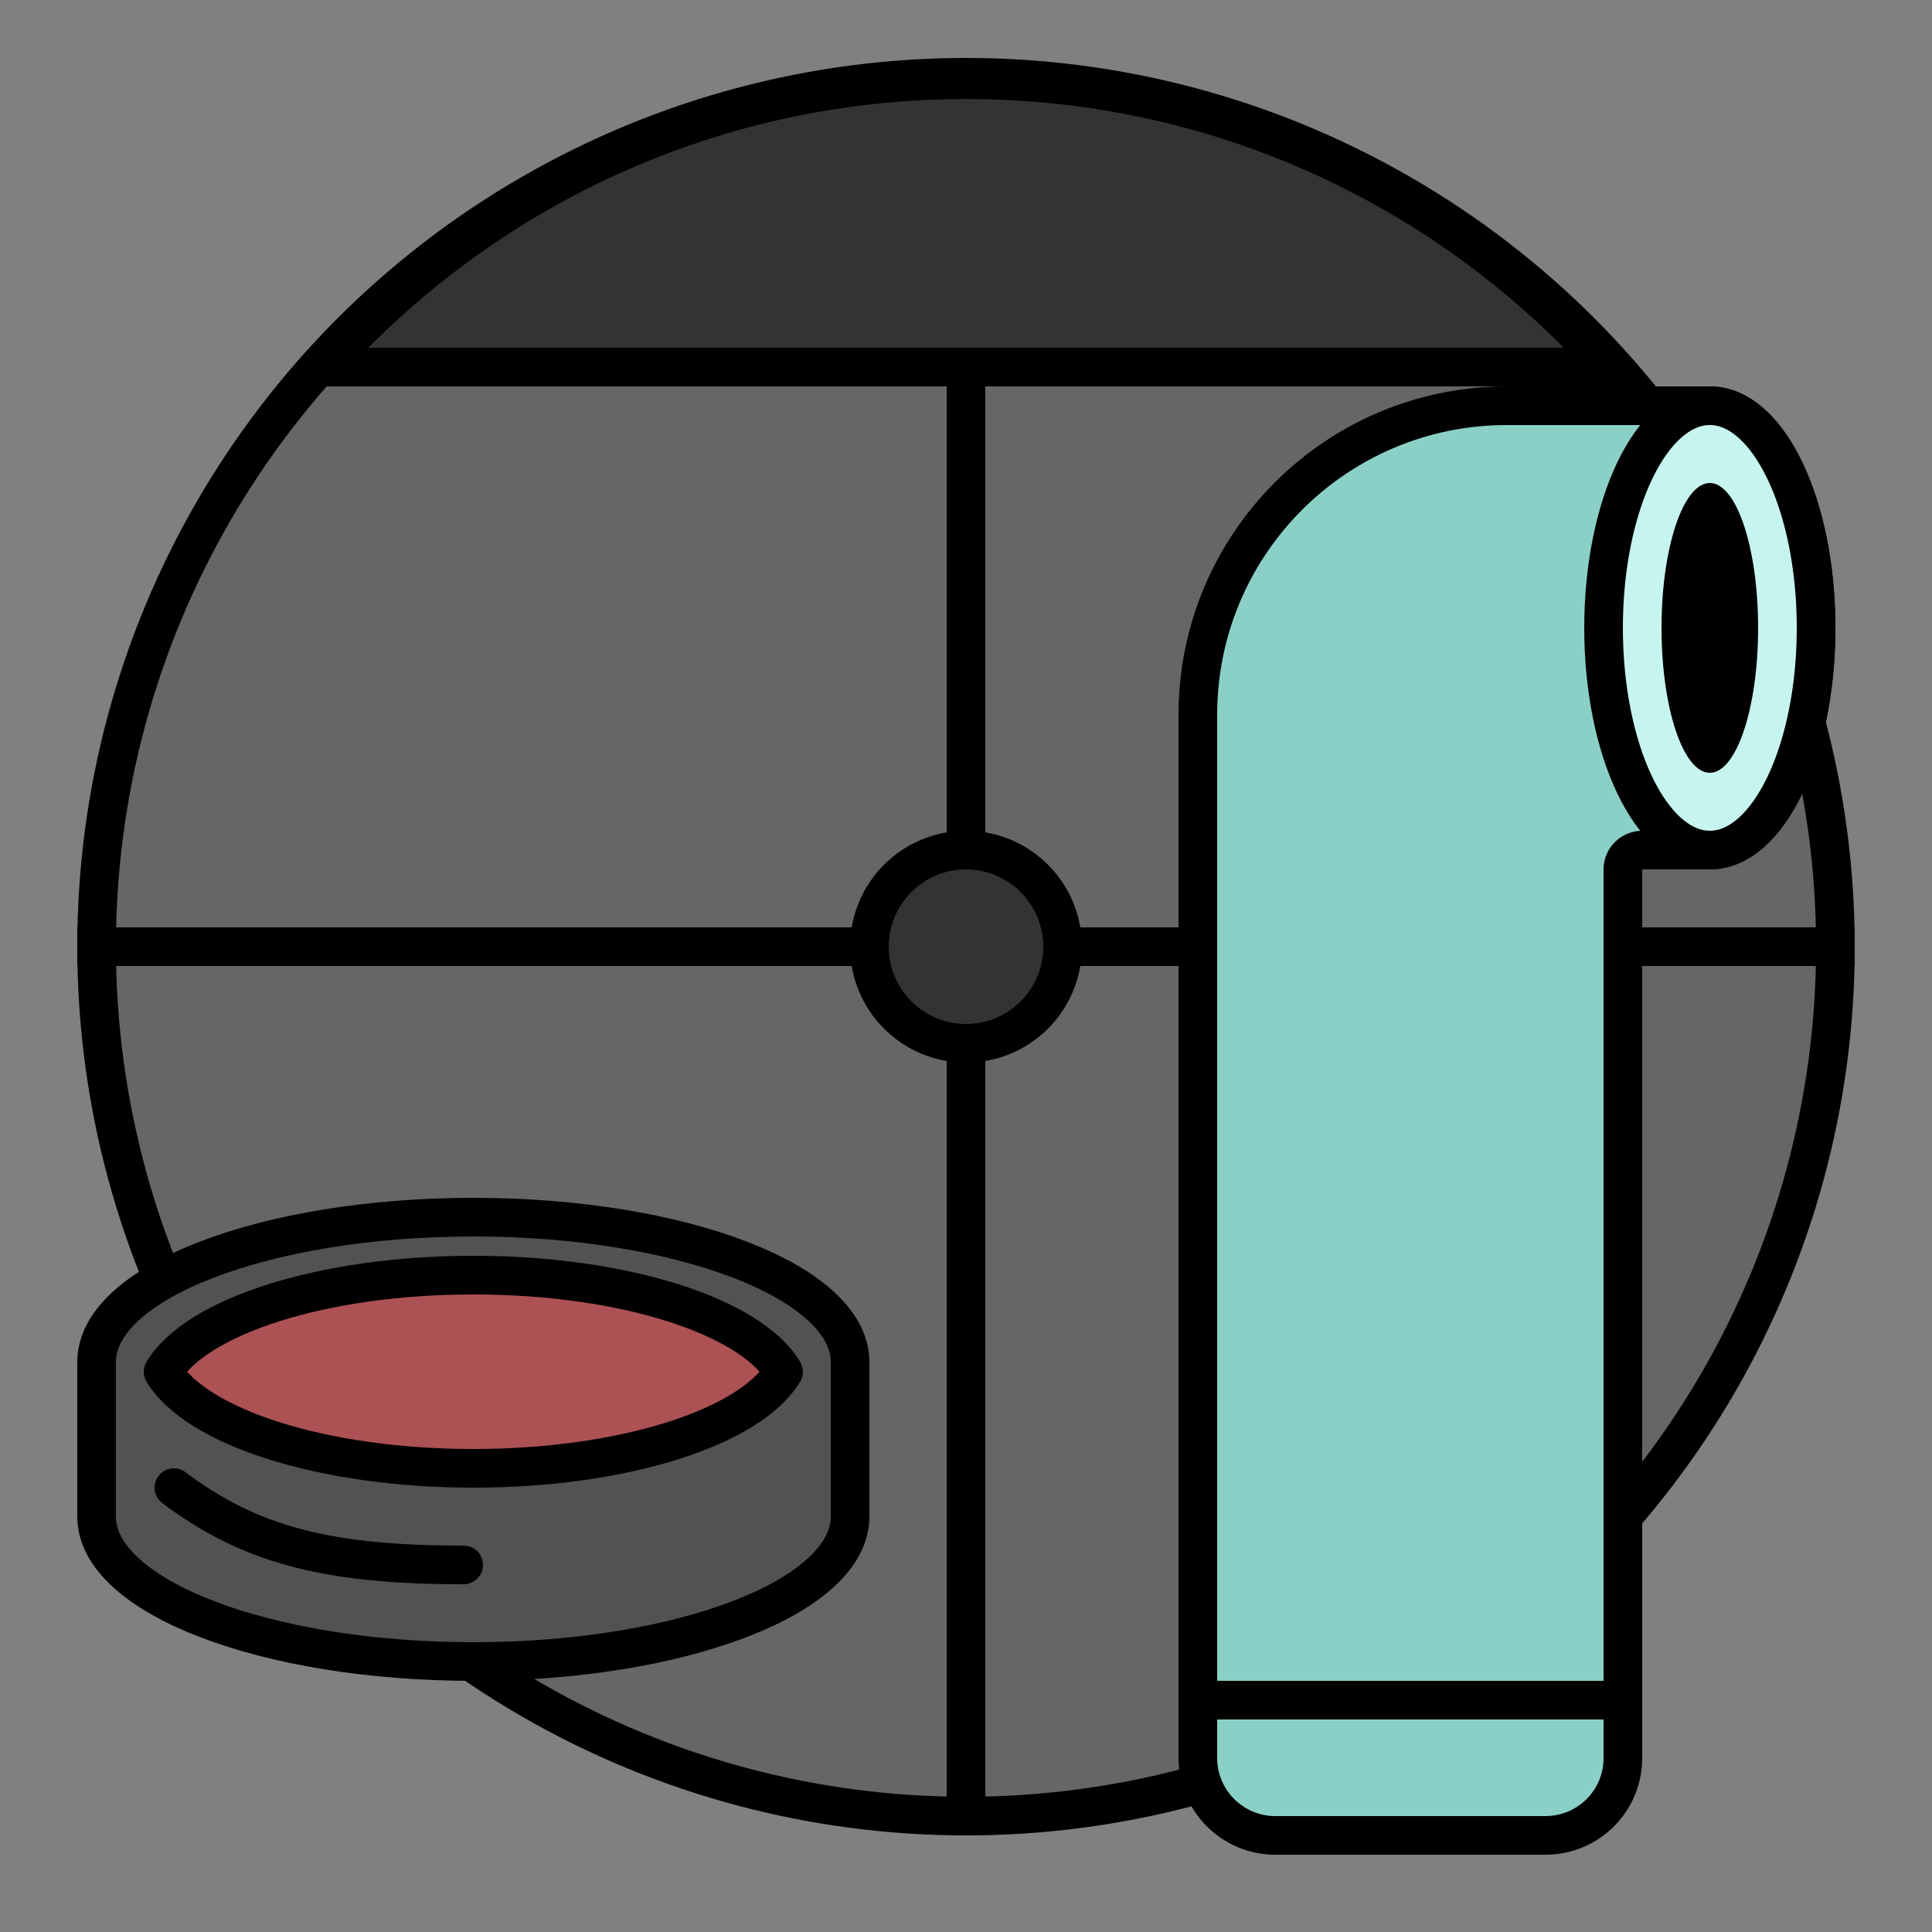 <?xml version="1.0" encoding="UTF-8" standalone="no"?>
<svg width="100px" height="100px" viewBox="0 0 100 100" version="1.1" xmlns="http://www.w3.org/2000/svg" xmlns:xlink="http://www.w3.org/1999/xlink">
    <rect x="0" y="0" width="100" height="100" fill="#808080" stroke="none"/>
    <!-- Generator: sketchtool 41.1 (35376) - http://www.bohemiancoding.com/sketch -->
    <title>FD0C1176-6175-4754-96A6-FD9931497C39</title>
    <desc>Created with sketchtool.</desc>
    <defs>
        <path d="M11,11.391 C13.695,12.426 16.669,13 19.795,13 C22.695,13 25.464,12.506 28,11.609 C25.305,10.574 22.331,10 19.205,10 C16.305,10 13.536,10.494 11,11.391 L11,11.391 Z" id="path-1"></path>
        <mask id="mask-2" maskContentUnits="userSpaceOnUse" maskUnits="objectBoundingBox" x="0" y="0" width="17" height="3" fill="white">
            <use xlink:href="#path-1"></use>
        </mask>
    </defs>
    <g id="Symbols" stroke="none" stroke-width="1" fill="none" fill-rule="evenodd">
        <g id="accessories_icon-copy-2">
            <g id="Group" transform="translate(5, 4)" stroke="#000000" stroke-width="2">
                <circle id="Oval-9" fill="#666666" cx="45" cy="45" r="45"></circle>
                <path d="M78.259,15 C70.089,5.871 58.215,0.126 45,0.126 C31.785,0.126 19.911,5.871 11.741,15 L78.259,15 L78.259,15 Z" id="Combined-Shape" fill="#333333"></path>
                <circle id="Oval-9" fill="#333333" cx="45" cy="45" r="5"></circle>
                <path d="M0,45 L39,45" id="Line" stroke-linecap="square"></path>
                <path d="M50,45 L90,45" id="Line-Copy" stroke-linecap="square"></path>
                <path d="M45,16 L45,40" id="Line" stroke-linecap="square"></path>
                <path d="M45,51 L45,89" id="Line-Copy-2" stroke-linecap="square"></path>
            </g>
            <g id="Group-3" transform="translate(62, 21)">
                <path d="M26.5,23 C29.538,23 32,17.851 32,11.5 C32,5.149 29.538,0 26.5,0 L15.994,0 C7.161,0 0,7.163 0,16 L0,69.995 C0,72.207 1.8,74 4.01,74 L17.99,74 C20.205,74 22,72.215 22,69.998 L22,23.996 C22,23.446 22.449,23 23.01,23 L26.5,23 Z" id="Combined-Shape" stroke="#000000" stroke-width="2" fill="#8AD0C7"></path>
                <ellipse id="Oval-Copy" stroke="#000000" stroke-width="2" fill="#C6F5EF" cx="26.5" cy="11.5" rx="5.5" ry="11.5"></ellipse>
                <ellipse id="Oval-Copy" fill="#000000" cx="26.5" cy="11.5" rx="2.5" ry="7.5"></ellipse>
                <path d="M0,67 L22,67" id="Line-Copy" stroke="#000000" stroke-width="2" stroke-linecap="square"></path>
            </g>
            <g id="Group-2" transform="translate(5, 63)" stroke="#000000">
                <path d="M39,7.5 C39,3.358 30.27,0 19.5,0 C8.73,0 0,3.358 0,7.5 L0,15.5 C0,19.642 8.73,23 19.5,23 C30.27,23 39,19.642 39,15.5 L39,7.5 Z" id="Combined-Shape" stroke-width="2" fill="#525252"></path>
                <path d="M35.558,8 C33.84,5.133 27.302,3 19.5,3 C11.698,3 5.16,5.133 3.442,8 C5.16,10.867 11.698,13 19.5,13 C27.302,13 33.84,10.867 35.558,8 Z" id="Combined-Shape" stroke-width="2" stroke-linejoin="round" fill="#AC5154"></path>
                <use id="Combined-Shape" mask="url(#mask-2)" stroke-width="4" stroke-linejoin="round" xlink:href="#path-1"></use>
                <path d="M4,14 C8,17 12,18 19,18" id="Path-9" stroke-width="2" stroke-linecap="round"></path>
            </g>
        </g>
    </g>
</svg>